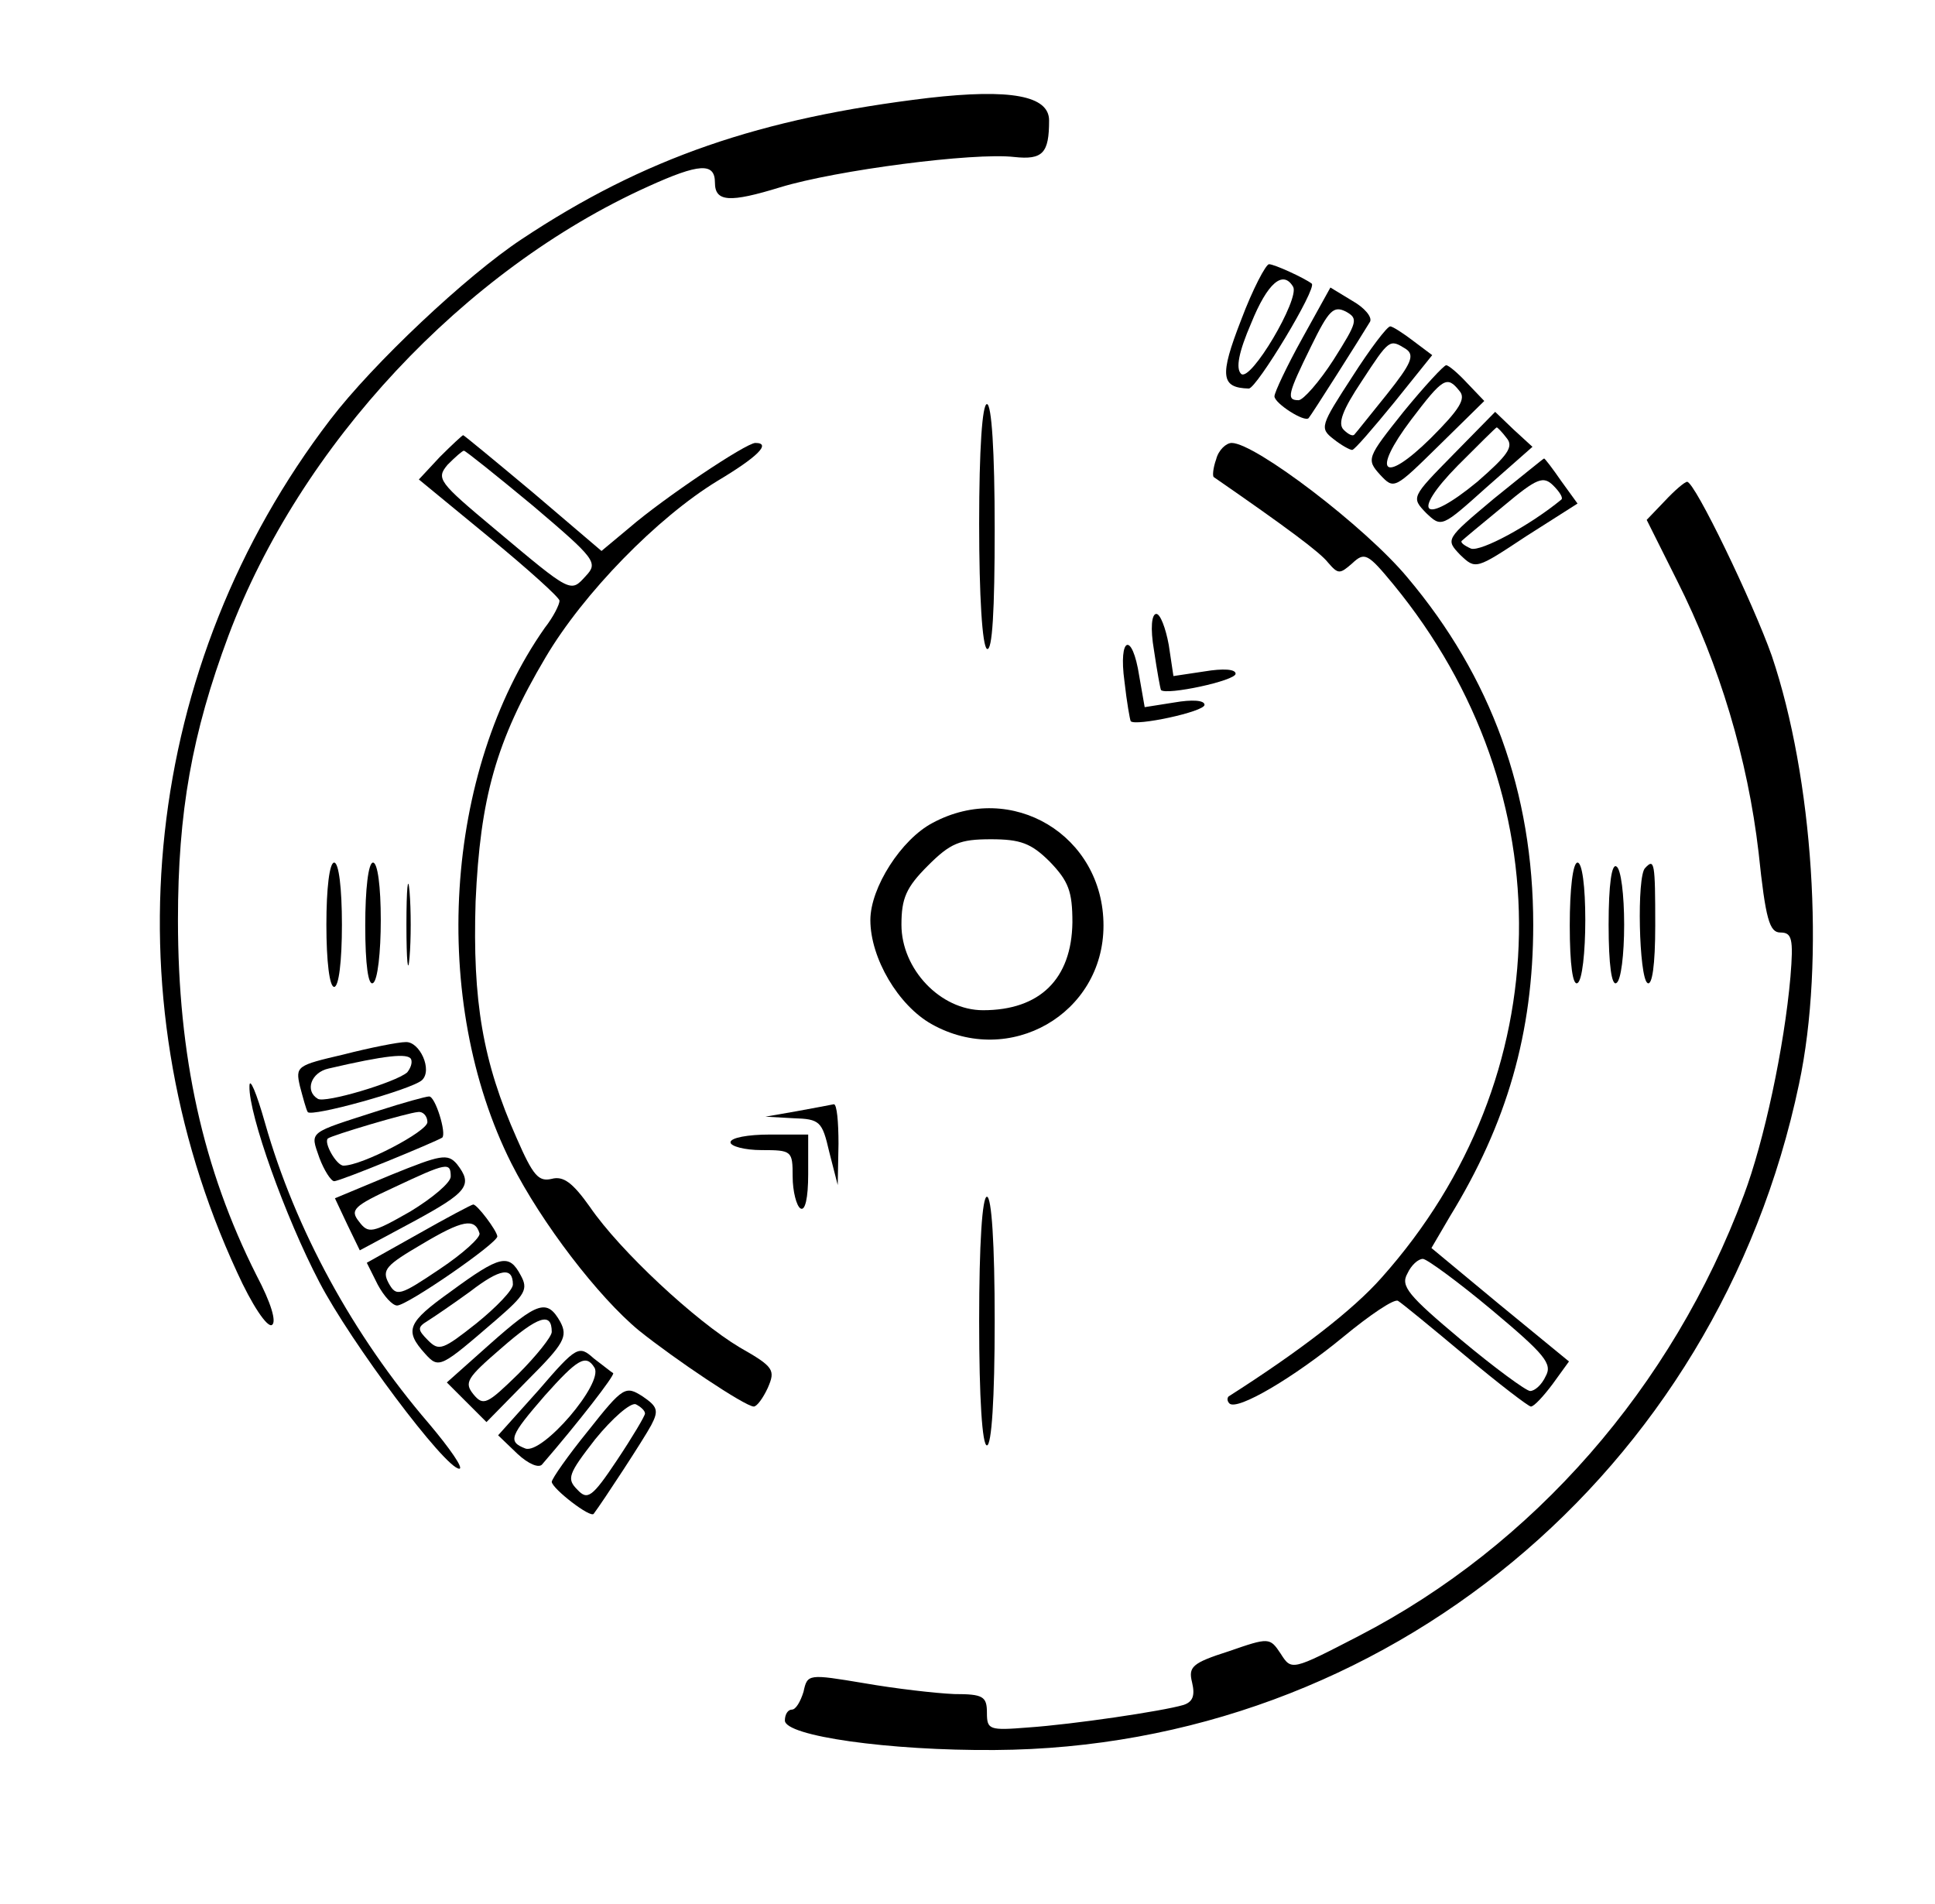 <?xml version="1.0" standalone="no"?>
<!DOCTYPE svg PUBLIC "-//W3C//DTD SVG 20010904//EN"
 "http://www.w3.org/TR/2001/REC-SVG-20010904/DTD/svg10.dtd">
<svg version="1.0" xmlns="http://www.w3.org/2000/svg"
 width="249pt" height="245pt" viewBox="0 0 249 245"
 preserveAspectRatio="xMidYMid meet">

<g transform="translate(0,245) scale(0.1,-0.1)"
fill="#000000" stroke="none">
<path d="M1195 2324 c-217 -26 -366 -77 -524 -182 -71 -47 -191 -160 -246
-232 -241 -315 -287 -736 -120 -1097 19 -42 39 -72 45 -68 6 4 -1 28 -20 64
-69 137 -101 282 -101 457 0 139 18 240 65 366 92 245 303 471 540 578 66 30
86 31 86 5 0 -25 19 -26 84 -6 72 22 249 45 301 39 37 -4 45 5 45 47 0 32 -50
41 -155 29z"/>
<path d="M1597 2038 c-28 -72 -26 -87 10 -88 10 0 88 129 81 135 -9 7 -48 25
-55 25 -4 0 -21 -32 -36 -72z m67 43 c9 -15 -55 -124 -67 -112 -7 7 -3 28 13
65 21 52 41 69 54 47z"/>
<path d="M1676 2015 c-20 -36 -36 -70 -36 -75 0 -9 39 -34 44 -28 3 3 67 104
79 124 3 6 -7 18 -23 27 l-28 17 -36 -65z m40 -28 c-18 -28 -39 -52 -45 -52
-16 0 -14 8 16 69 23 47 29 53 45 45 16 -9 15 -13 -16 -62z"/>
<path d="M1740 1965 c-41 -63 -42 -66 -24 -80 10 -8 21 -14 24 -14 3 0 27 28
54 61 l49 61 -24 18 c-13 10 -27 19 -30 19 -4 0 -26 -29 -49 -65z m69 36 c12
-8 7 -19 -24 -58 -21 -26 -40 -50 -42 -52 -2 -3 -8 0 -14 6 -8 8 -1 26 23 62
36 55 36 55 57 42z"/>
<path d="M1806 1920 c-47 -59 -48 -61 -30 -81 18 -19 18 -19 76 38 l58 57 -22
23 c-12 13 -24 23 -27 23 -3 0 -28 -27 -55 -60z m72 27 c9 -10 0 -24 -37 -61
-61 -60 -77 -45 -25 24 41 54 46 57 62 37z"/>
<path d="M1260 1776 c0 -93 4 -157 10 -161 7 -4 10 50 10 154 0 101 -4 161
-10 161 -6 0 -10 -58 -10 -154z"/>
<path d="M1870 1865 c-54 -55 -54 -55 -35 -75 20 -19 20 -19 78 33 l59 52 -24
22 -24 23 -54 -55z m69 21 c9 -11 1 -22 -38 -56 -69 -57 -87 -42 -25 21 27 27
49 49 50 49 1 0 7 -6 13 -14z"/>
<path d="M566 1862 l-27 -29 90 -74 c50 -41 91 -78 91 -82 0 -5 -8 -21 -19
-35 -130 -185 -148 -480 -43 -689 39 -77 112 -172 164 -215 46 -37 137 -98
148 -98 4 0 12 11 18 24 10 23 8 27 -36 52 -57 34 -154 124 -193 181 -22 31
-34 40 -49 36 -17 -4 -24 4 -45 52 -44 99 -57 177 -53 305 6 133 26 206 90
314 49 83 144 180 221 227 52 31 70 49 49 49 -12 0 -118 -71 -162 -109 l-36
-30 -88 75 c-49 41 -89 74 -90 74 -1 0 -15 -13 -30 -28z m120 -63 c80 -68 84
-73 68 -90 -20 -22 -18 -23 -117 60 -73 61 -76 65 -61 83 10 10 19 18 21 18 2
0 42 -32 89 -71z"/>
<path d="M1565 1859 c-4 -11 -5 -22 -3 -23 94 -65 137 -97 147 -110 13 -15 15
-15 31 -1 16 15 20 13 53 -27 221 -269 215 -634 -15 -892 -37 -42 -106 -95
-197 -153 -2 -2 -2 -6 1 -9 10 -10 84 34 147 86 34 28 65 49 70 46 5 -3 44
-35 87 -71 43 -36 81 -65 84 -65 4 0 16 13 28 29 l21 29 -89 73 -88 73 24 41
c73 119 107 236 107 375 0 170 -54 319 -162 447 -54 65 -196 173 -226 173 -7
0 -17 -9 -20 -21z m355 -1095 c68 -57 78 -69 69 -85 -5 -11 -14 -19 -20 -19
-5 0 -46 30 -89 66 -68 57 -78 69 -69 85 5 11 14 19 20 19 5 0 46 -30 89 -66z"/>
<path d="M1922 1808 c-62 -52 -62 -52 -43 -72 20 -19 20 -19 85 24 l66 42 -21
29 c-11 16 -21 29 -22 29 -1 0 -30 -24 -65 -52z m87 -1 c-40 -33 -103 -67
-116 -63 -9 4 -14 8 -12 10 2 2 26 22 54 45 43 36 51 39 64 26 8 -8 13 -16 10
-18z"/>
<path d="M2142 1805 l-23 -24 39 -78 c55 -109 91 -230 105 -350 9 -86 14 -103
28 -103 15 0 17 -8 13 -57 -8 -91 -34 -212 -60 -281 -92 -247 -271 -451 -495
-567 -87 -45 -87 -45 -101 -23 -14 21 -15 21 -67 3 -47 -15 -52 -20 -47 -40 4
-17 1 -25 -11 -29 -27 -8 -142 -25 -200 -29 -50 -4 -53 -3 -53 19 0 21 -5 24
-42 24 -24 1 -76 7 -116 14 -72 12 -73 12 -78 -11 -4 -13 -10 -23 -15 -23 -5
0 -9 -6 -9 -14 0 -20 134 -39 270 -38 502 3 930 357 1035 857 34 159 18 394
-35 551 -24 68 -99 224 -109 224 -3 0 -16 -11 -29 -25z"/>
<path d="M1485 1613 c4 -27 8 -49 9 -51 7 -7 96 12 96 21 0 6 -16 7 -40 3
l-40 -6 -6 40 c-4 22 -11 40 -16 40 -6 0 -8 -18 -3 -47z"/>
<path d="M1447 1573 c3 -27 7 -49 8 -51 5 -7 95 12 95 21 0 6 -16 7 -39 3
l-38 -6 -7 40 c-9 58 -27 51 -19 -7z"/>
<path d="M1200 1391 c-40 -21 -80 -83 -80 -125 0 -49 36 -110 79 -134 100 -56
221 13 221 127 0 116 -118 187 -220 132z m151 -50 c24 -25 29 -38 29 -78 -1
-73 -42 -113 -115 -113 -55 0 -105 53 -105 110 0 34 6 48 34 76 29 29 41 34
81 34 38 0 52 -5 76 -29z"/>
<path d="M420 1260 c0 -47 4 -80 10 -80 6 0 10 33 10 80 0 47 -4 80 -10 80 -6
0 -10 -33 -10 -80z"/>
<path d="M470 1259 c0 -51 4 -78 10 -74 6 3 10 40 10 81 0 43 -4 74 -10 74 -6
0 -10 -34 -10 -81z"/>
<path d="M523 1260 c0 -47 2 -66 4 -42 2 23 2 61 0 85 -2 23 -4 4 -4 -43z"/>
<path d="M2020 1259 c0 -51 4 -78 10 -74 6 3 10 40 10 81 0 43 -4 74 -10 74
-6 0 -10 -34 -10 -81z"/>
<path d="M2070 1260 c0 -52 4 -79 10 -75 6 3 10 37 10 75 0 38 -4 72 -10 75
-6 4 -10 -23 -10 -75z"/>
<path d="M2117 1333 c-11 -10 -8 -141 3 -148 6 -4 10 23 10 74 0 81 -1 87 -13
74z"/>
<path d="M442 1093 c-60 -14 -62 -15 -56 -41 4 -15 8 -30 10 -33 4 -7 134 29
147 41 14 13 -3 50 -21 49 -9 0 -45 -7 -80 -16z m82 -23 c-15 -13 -106 -40
-115 -34 -17 10 -9 34 14 39 73 17 102 20 106 12 2 -5 -1 -12 -5 -17z"/>
<path d="M321 1052 c-1 -36 46 -168 90 -252 40 -77 162 -240 180 -240 6 0 -12
26 -39 58 -98 114 -172 250 -211 387 -11 39 -20 60 -20 47z"/>
<path d="M488 1021 c-93 -30 -89 -26 -77 -61 6 -16 15 -30 19 -30 8 0 129 50
139 56 6 5 -9 54 -17 53 -4 0 -33 -8 -64 -18z m62 -15 c0 -12 -84 -56 -108
-56 -9 0 -26 30 -20 35 5 4 102 33 116 34 6 1 12 -5 12 -13z"/>
<path d="M1025 1020 l-40 -7 36 -2 c34 -1 37 -4 46 -43 l11 -43 1 53 c0 28 -2
51 -6 51 -5 -1 -26 -5 -48 -9z"/>
<path d="M940 980 c0 -5 18 -10 40 -10 39 0 40 -1 40 -34 0 -19 5 -38 10 -41
6 -4 10 13 10 44 l0 51 -50 0 c-27 0 -50 -4 -50 -10z"/>
<path d="M503 938 l-72 -30 16 -34 16 -33 69 37 c70 38 77 47 56 74 -12 14
-21 12 -85 -14z m77 -2 c0 -8 -24 -28 -52 -45 -49 -28 -54 -29 -66 -13 -12 15
-7 20 45 44 68 32 73 33 73 14z"/>
<path d="M1260 750 c0 -100 4 -160 10 -160 6 0 10 60 10 160 0 100 -4 160 -10
160 -6 0 -10 -60 -10 -160z"/>
<path d="M538 862 l-66 -37 14 -28 c8 -15 19 -27 25 -27 13 0 129 80 129 89
-1 8 -26 41 -31 41 -2 0 -34 -17 -71 -38z m79 1 c2 -5 -21 -26 -51 -46 -52
-35 -56 -36 -66 -18 -9 17 -3 23 43 50 52 31 68 34 74 14z"/>
<path d="M580 788 c-56 -40 -60 -50 -33 -80 18 -20 20 -18 92 44 37 32 41 39
31 57 -15 28 -26 26 -90 -21z m80 9 c0 -7 -21 -29 -47 -50 -43 -34 -48 -36
-62 -22 -14 14 -14 17 -1 25 8 5 33 22 55 38 39 30 55 32 55 9z"/>
<path d="M630 720 l-55 -49 25 -25 26 -26 53 54 c47 47 52 56 42 75 -17 30
-29 26 -91 -29z m80 16 c0 -6 -20 -31 -43 -54 -40 -39 -45 -42 -58 -26 -12 15
-8 21 36 59 48 42 65 47 65 21z"/>
<path d="M693 661 l-52 -58 25 -24 c14 -13 28 -19 32 -13 45 52 94 115 91 117
-2 1 -13 10 -25 19 -19 17 -22 16 -71 -41z m72 29 c12 -20 -67 -112 -89 -104
-23 9 -20 16 25 68 42 47 53 54 64 36z"/>
<path d="M757 609 c-26 -32 -47 -62 -47 -66 1 -9 50 -47 54 -41 12 16 65 97
74 114 10 19 8 24 -11 37 -22 14 -25 13 -70 -44z m73 22 c0 -3 -16 -30 -36
-60 -32 -48 -38 -52 -51 -38 -14 14 -12 20 23 65 22 27 45 47 52 45 6 -3 12
-8 12 -12z"/>
</g>
</svg>
